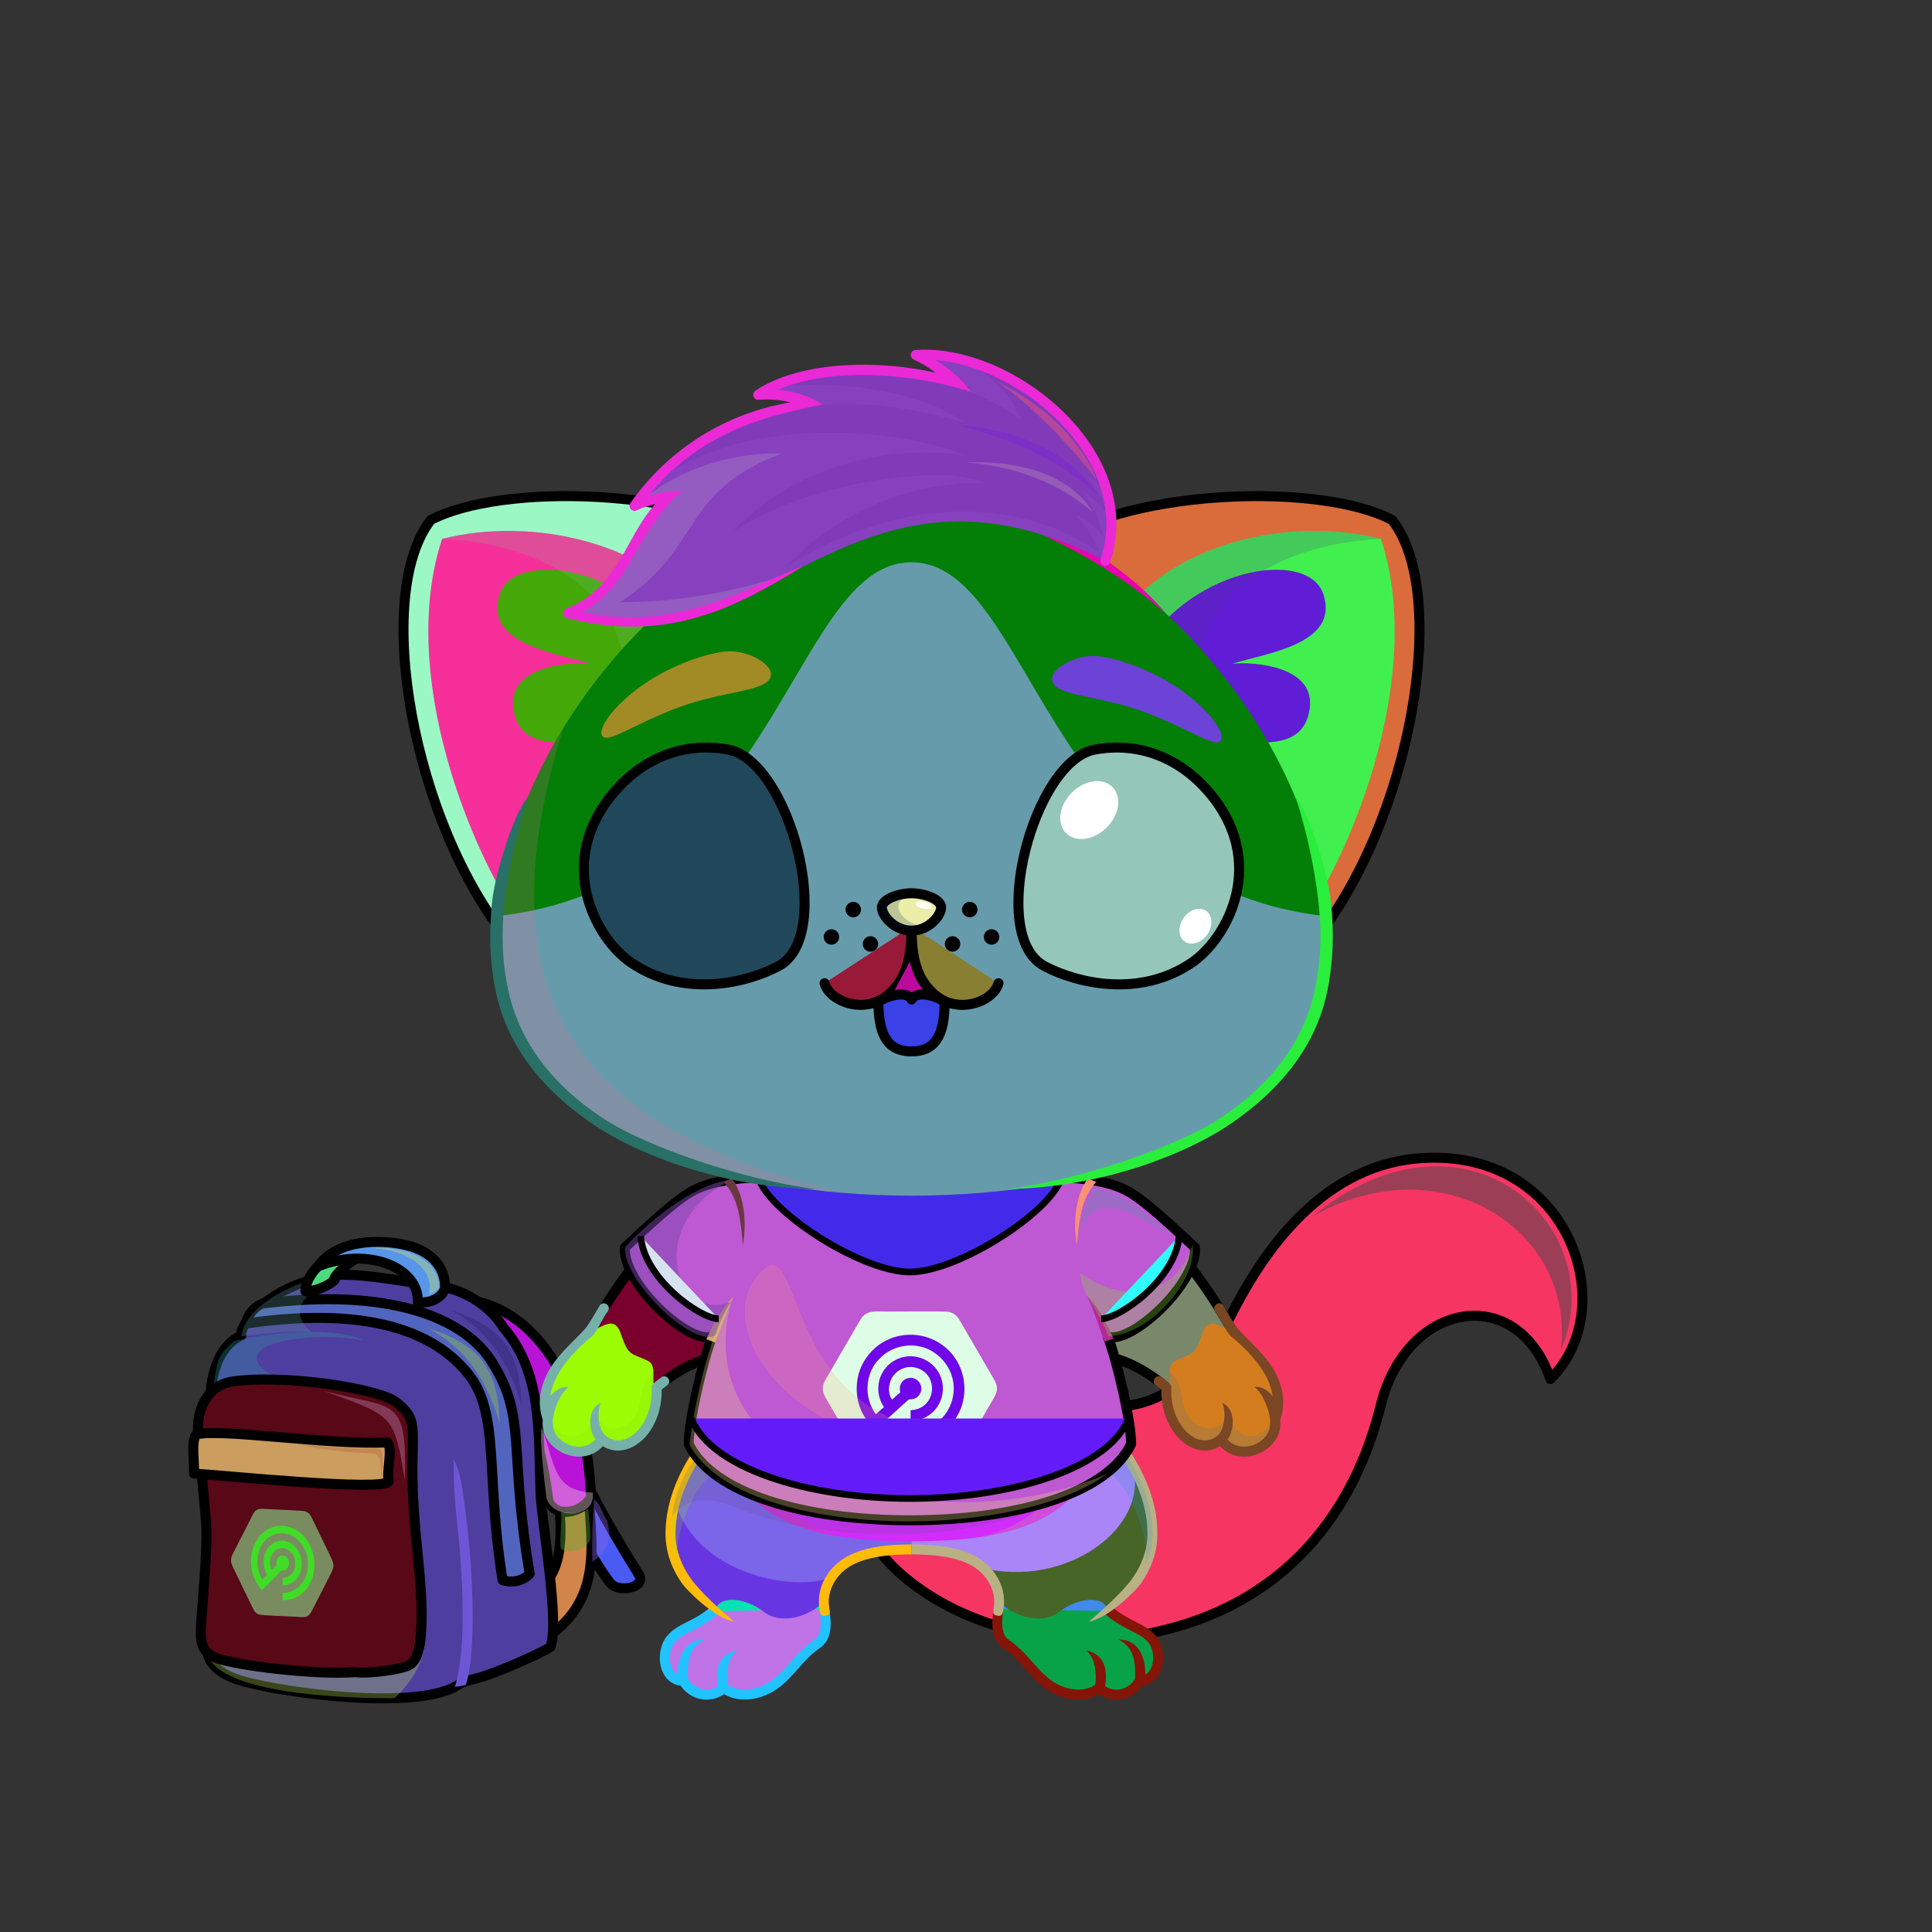 <?xml version="1.0" encoding="UTF-8"?><!DOCTYPE svg PUBLIC "-//W3C//DTD SVG 1.1//EN" "http://www.w3.org/Graphics/SVG/1.1/DTD/svg11.dtd"><!-- Creator: CorelDRAW X7 --><svg xmlns="http://www.w3.org/2000/svg" xmlns:xlink="http://www.w3.org/1999/xlink" xml:space="preserve" width="290mm" height="290mm" version="1.1" style="shape-rendering:geometricPrecision; text-rendering:geometricPrecision; image-rendering:optimizeQuality; fill-rule:evenodd; clip-rule:evenodd" viewBox="0 0 29000 29000">
 <rect x="0" y="0" width="29000" height="29000" fill="#333333" stroke="none"/>
 <defs>
  <style type="text/css">
   <![CDATA[
    .str3 {stroke:black;stroke-width:100}
    .str4 {stroke:black;stroke-width:150}
    .str1 {stroke:black;stroke-width:150;stroke-linejoin:round}
    .str0 {stroke:black;stroke-width:150;stroke-linecap:round;stroke-linejoin:round}
    .str2 {stroke:black;stroke-width:150;stroke-linecap:round;stroke-linejoin:round}
    .fil6 {fill:none}
    .fil33 {fill:black}
    .fil49 {fill:#FF9999}
    .fil18 {fill:#FFF8F0}
    .fil12 {fill:white}
    .fil53 {fill:white}
    .fil5 {fill:black;fill-rule:nonzero}
    .fil21 {fill:black;fill-rule:nonzero}
    .fil59 {fill:white;fill-opacity:0.102}
    .fil37 {fill:black;fill-opacity:0.2}
    .fil19 {fill:#663300;fill-opacity:0.2}
    .fil38 {fill:#CCCCFF;fill-opacity:0.2}
    .fil8 {fill:black;fill-opacity:0.302}
    .fil35 {fill:black;fill-opacity:0.302}
    .fil4 {fill:#99FFFF;fill-opacity:0.302}
    .fil16 {fill:#CCCCFF;fill-opacity:0.302}
    .fil10 {fill:black;fill-opacity:0.4}
    .fil20 {fill:white;fill-opacity:0.4}
    .fil34 {fill:black;fill-opacity:0.502}
    .fil60 {fill:#FFFFCC;fill-opacity:0.502}
    .fil45 {fill:url(#id0)}
    .fil22 {fill:url(#id1)}
    .fil23 {fill:url(#id2)}
    .fil40 {fill:url(#id3)}
    .fil43 {fill:url(#id4)}
    .fil58 {fill:url(#id5)}
    .fil42 {fill:url(#id6)}
    .fil17 {fill:url(#id7)}
    .fil39 {fill:url(#id8)}
    .fil26 {fill:url(#id9)}
    .fil46 {fill:url(#id10)}
    .fil27 {fill:url(#id11)}
    .fil47 {fill:url(#id12)}
    .fil24 {fill:url(#id13)}
    .fil41 {fill:url(#id14)}
    .fil44 {fill:url(#id15)}
    .fil55 {fill:url(#id16)}
    .fil51 {fill:url(#id17)}
    .fil52 {fill:url(#id18)}
    .fil56 {fill:url(#id19)}
    .fil25 {fill:url(#id20)}
    .fil48 {fill:url(#id21)}
    .fil57 {fill:url(#id22)}
    .fil54 {fill:url(#id23)}
    .fil50 {fill:url(#id24)}
    .fil31 {fill:url(#id25)}
    .fil36 {fill:url(#id26)}
    .fil29 {fill:url(#id27)}
    .fil9 {fill:url(#id28)}
    .fil32 {fill:url(#id29)}
    .fil30 {fill:url(#id30)}
    .fil3 {fill:url(#id31)}
    .fil2 {fill:url(#id32)}
    .fil28 {fill:url(#id33)}
    .fil1 {fill:url(#id34)}
    .fil7 {fill:url(#id35)}
    .fil15 {fill:url(#id36)}
    .fil14 {fill:url(#id37)}
    .fil11 {fill:url(#id38)}
    .fil13 {fill:url(#id39)}
    .fil0 {fill:url(#id40)}
   ]]>
  </style>
  <linearGradient id="id0" gradientUnits="userSpaceOnUse" x1="13681.9" y1="17936.7" x2="13681.9" y2="7484.8">
   <stop offset="0" style="stop-opacity:1; stop-color:#C79E75"/>
   <stop offset="0.4" style="stop-opacity:1; stop-color:#ECC6A0"/>
   <stop offset="1" style="stop-opacity:1; stop-color:#FAE8D7"/>
  </linearGradient>
  <linearGradient id="id1" gradientUnits="userSpaceOnUse" x1="15490.3" y1="24284.1" x2="15490.3" y2="21188.2">
   <stop offset="0" style="stop-opacity:1; stop-color:#FAE8D7"/>
   <stop offset="0.439" style="stop-opacity:1; stop-color:#FAE8D7"/>
   <stop offset="1" style="stop-opacity:1; stop-color:#ECC6A0"/>
  </linearGradient>
  <linearGradient id="id2" gradientUnits="userSpaceOnUse" xlink:href="#id1" x1="11873.5" y1="24284.1" x2="11873.5" y2="21188.2">
  </linearGradient>
  <linearGradient id="id3" gradientUnits="userSpaceOnUse" x1="6344" y1="10122.8" x2="10713.3" y2="11711.6">
   <stop offset="0" style="stop-opacity:1; stop-color:#F5E2E2"/>
   <stop offset="1" style="stop-opacity:1; stop-color:#C49D9D"/>
  </linearGradient>
  <linearGradient id="id4" gradientUnits="userSpaceOnUse" xlink:href="#id3" x1="21020.1" y1="10122" x2="16650.4" y2="11712.4">
  </linearGradient>
  <linearGradient id="id5" gradientUnits="userSpaceOnUse" x1="10574.3" y1="9512.24" x2="14634.3" y2="5157.98">
   <stop offset="0" style="stop-opacity:1; stop-color:#B8772C"/>
   <stop offset="1" style="stop-opacity:1; stop-color:#F2AC5C"/>
  </linearGradient>
  <linearGradient id="id6" gradientUnits="userSpaceOnUse" x1="20445.8" y1="8315.13" x2="16638.5" y2="13258.9">
   <stop offset="0" style="stop-opacity:1; stop-color:#FAE8D7"/>
   <stop offset="0.502" style="stop-opacity:1; stop-color:#ECC6A0"/>
   <stop offset="1" style="stop-opacity:1; stop-color:#C79E75"/>
  </linearGradient>
  <linearGradient id="id7" gradientUnits="userSpaceOnUse" x1="15215.1" y1="24544.3" x2="21010.1" y2="17440.7">
   <stop offset="0" style="stop-opacity:1; stop-color:#C79E75"/>
   <stop offset="0.329" style="stop-opacity:1; stop-color:#ECC6A0"/>
   <stop offset="0.78" style="stop-opacity:1; stop-color:#FAE8D7"/>
   <stop offset="1" style="stop-opacity:1; stop-color:#FAE8D7"/>
  </linearGradient>
  <linearGradient id="id8" gradientUnits="userSpaceOnUse" xlink:href="#id6" x1="6917.52" y1="8315.58" x2="10726" y2="13258.5">
  </linearGradient>
  <linearGradient id="id9" gradientUnits="userSpaceOnUse" x1="13681.9" y1="17759.2" x2="13681.9" y2="23134.9">
   <stop offset="0" style="stop-opacity:1; stop-color:#C79E75"/>
   <stop offset="0.031" style="stop-opacity:1; stop-color:#C79E75"/>
   <stop offset="0.529" style="stop-opacity:1; stop-color:#ECC6A0"/>
   <stop offset="1" style="stop-opacity:1; stop-color:#FAE8D7"/>
  </linearGradient>
  <linearGradient id="id10" gradientUnits="userSpaceOnUse" x1="13681.9" y1="8439.82" x2="13681.9" y2="17946.7">
   <stop offset="0" style="stop-opacity:1; stop-color:#FFF8F0"/>
   <stop offset="0.659" style="stop-opacity:1; stop-color:#FFF8F0"/>
   <stop offset="1" style="stop-opacity:1; stop-color:#F7E7D7"/>
  </linearGradient>
  <linearGradient id="id11" gradientUnits="userSpaceOnUse" x1="13681.9" y1="22577.5" x2="13681.9" y2="17638.6">
   <stop offset="0" style="stop-opacity:1; stop-color:#FFF8F0"/>
   <stop offset="0.941" style="stop-opacity:1; stop-color:#F7E7D7"/>
   <stop offset="1" style="stop-opacity:1; stop-color:#F7E7D7"/>
  </linearGradient>
  <linearGradient id="id12" gradientUnits="userSpaceOnUse" xlink:href="#id5" x1="9658.67" y1="11112.1" x2="10940.7" y2="9737.2">
  </linearGradient>
  <linearGradient id="id13" gradientUnits="userSpaceOnUse" x1="16014.5" y1="17773.3" x2="17394.4" y2="20872.6">
   <stop offset="0" style="stop-opacity:1; stop-color:#C79E75"/>
   <stop offset="0.878" style="stop-opacity:1; stop-color:#ECC6A0"/>
   <stop offset="1" style="stop-opacity:1; stop-color:#ECC6A0"/>
  </linearGradient>
  <linearGradient id="id14" gradientUnits="userSpaceOnUse" x1="7496.54" y1="9584.66" x2="10242.5" y2="10114.6">
   <stop offset="0" style="stop-opacity:1; stop-color:#E4BBB9"/>
   <stop offset="1" style="stop-opacity:1; stop-color:#B88383"/>
  </linearGradient>
  <linearGradient id="id15" gradientUnits="userSpaceOnUse" xlink:href="#id14" x1="19867.1" y1="9585.28" x2="17121.7" y2="10114">
  </linearGradient>
  <linearGradient id="id16" gradientUnits="userSpaceOnUse" x1="15278.9" y1="13058.1" x2="18308.6" y2="13058.1">
   <stop offset="0" style="stop-opacity:1; stop-color:#CCCCFF"/>
   <stop offset="0.502" style="stop-opacity:1; stop-color:#F2F2FF"/>
   <stop offset="1" style="stop-opacity:1; stop-color:#CCCCFF"/>
  </linearGradient>
  <linearGradient id="id17" gradientUnits="userSpaceOnUse" xlink:href="#id16" x1="9055.3" y1="13058.1" x2="12085" y2="13058.1">
  </linearGradient>
  <linearGradient id="id18" gradientUnits="userSpaceOnUse" x1="10316" y1="11494.4" x2="10951.1" y2="14182.5">
   <stop offset="0" style="stop-opacity:1; stop-color:black"/>
   <stop offset="1" style="stop-opacity:1; stop-color:#6F6FBF"/>
  </linearGradient>
  <linearGradient id="id19" gradientUnits="userSpaceOnUse" xlink:href="#id18" x1="17047.8" y1="11494.4" x2="16412.8" y2="14182.5">
  </linearGradient>
  <linearGradient id="id20" gradientUnits="userSpaceOnUse" xlink:href="#id13" x1="11476.7" y1="17779.5" x2="9842.1" y2="20866.3">
  </linearGradient>
  <linearGradient id="id21" gradientUnits="userSpaceOnUse" xlink:href="#id5" x1="16415.7" y1="10949.3" x2="17712.7" y2="10039">
  </linearGradient>
  <linearGradient id="id22" gradientUnits="userSpaceOnUse" x1="13681.9" y1="13407.9" x2="13681.9" y2="13968.6">
   <stop offset="0" style="stop-opacity:1; stop-color:#FFCCCC"/>
   <stop offset="1" style="stop-opacity:1; stop-color:#DB9092"/>
  </linearGradient>
  <linearGradient id="id23" gradientUnits="userSpaceOnUse" x1="16542.4" y1="14683.6" x2="17344.5" y2="11312.6">
   <stop offset="0" style="stop-opacity:1; stop-color:#CCCCFF"/>
   <stop offset="1" style="stop-opacity:1; stop-color:#1A1A8C"/>
  </linearGradient>
  <linearGradient id="id24" gradientUnits="userSpaceOnUse" xlink:href="#id23" x1="10821.5" y1="14683.6" x2="10019.4" y2="11312.6">
  </linearGradient>
  <linearGradient id="id25" gradientUnits="userSpaceOnUse" x1="10338" y1="22115.1" x2="16978.2" y2="22115.1">
   <stop offset="0" style="stop-opacity:1; stop-color:#008394"/>
   <stop offset="0.722" style="stop-opacity:1; stop-color:#00E9F5"/>
   <stop offset="1" style="stop-opacity:1; stop-color:#00C3D1"/>
  </linearGradient>
  <linearGradient id="id26" gradientUnits="userSpaceOnUse" x1="12467.3" y1="21313.1" x2="14848.9" y2="20373.6">
   <stop offset="0" style="stop-opacity:1; stop-color:#009DB2"/>
   <stop offset="1" style="stop-opacity:1; stop-color:#2ED8E2"/>
  </linearGradient>
  <linearGradient id="id27" gradientUnits="userSpaceOnUse" xlink:href="#id26" x1="9396.82" y1="19562.6" x2="10751.9" y2="19028">
  </linearGradient>
  <linearGradient id="id28" gradientUnits="userSpaceOnUse" x1="5098.05" y1="19627.1" x2="6542.47" y2="23613.7">
   <stop offset="0" style="stop-opacity:1; stop-color:#8A8FA1"/>
   <stop offset="0.302" style="stop-opacity:1; stop-color:#A7ADC2"/>
   <stop offset="0.8" style="stop-opacity:1; stop-color:#787D8E"/>
   <stop offset="1" style="stop-opacity:1; stop-color:#818698"/>
  </linearGradient>
  <linearGradient id="id29" gradientUnits="userSpaceOnUse" xlink:href="#id25" x1="11940.2" y1="19034.6" x2="15376" y2="17718.8">
  </linearGradient>
  <linearGradient id="id30" gradientUnits="userSpaceOnUse" xlink:href="#id26" x1="16564.3" y1="19562.6" x2="17919.3" y2="19028">
  </linearGradient>
  <linearGradient id="id31" gradientUnits="userSpaceOnUse" xlink:href="#id28" x1="4667.27" y1="19471.2" x2="6727.33" y2="25156.9">
  </linearGradient>
  <linearGradient id="id32" gradientUnits="userSpaceOnUse" x1="6752.01" y1="21826.8" x2="8861.99" y2="20387.8">
   <stop offset="0" style="stop-opacity:1; stop-color:#0B0C14"/>
   <stop offset="1" style="stop-opacity:1; stop-color:#3B3F4F"/>
  </linearGradient>
  <linearGradient id="id33" gradientUnits="userSpaceOnUse" xlink:href="#id32" x1="10690" y1="22264.1" x2="16626.2" y2="18215.6">
  </linearGradient>
  <linearGradient id="id34" gradientUnits="userSpaceOnUse" xlink:href="#id32" x1="7762.63" y1="23966.4" x2="9013.51" y2="23113.3">
  </linearGradient>
  <linearGradient id="id35" gradientUnits="userSpaceOnUse" xlink:href="#id32" x1="3079.21" y1="23959.5" x2="6218.01" y2="21818.8">
  </linearGradient>
  <linearGradient id="id36" gradientUnits="userSpaceOnUse" xlink:href="#id32" x1="5106.54" y1="19518.6" x2="6348.64" y2="18671.5">
  </linearGradient>
  <linearGradient id="id37" gradientUnits="userSpaceOnUse" xlink:href="#id32" x1="4744.4" y1="19307.4" x2="5486.24" y2="18801.5">
  </linearGradient>
  <linearGradient id="id38" gradientUnits="userSpaceOnUse" xlink:href="#id26" x1="3506.31" y1="23707.8" x2="4967.89" y2="23213">
  </linearGradient>
  <linearGradient id="id39" gradientUnits="userSpaceOnUse" xlink:href="#id32" x1="3524.98" y1="22496.6" x2="5226.47" y2="21300.6">
  </linearGradient>
  <linearGradient id="id40" gradientUnits="userSpaceOnUse" xlink:href="#id32" x1="8686.65" y1="23487.8" x2="9386.57" y2="22573.1">
  </linearGradient>
 </defs>
 <g id="Backpack">
  <path class="fil0 str0" d="M8463 22522c258,518 415,867 694,1235 125,165 553,71 431,-125 -259,-419 -554,-903 -799,-1413 -79,209 -147,254 -326,303z" style="fill:#4a5bf4"/>
  <path class="fil1 str0" d="M8027 24686c-151,-18 -159,-514 -82,-734 524,-269 504,-868 429,-1559 143,39 350,123 460,27 47,798 240,1702 -807,2266z" style="fill:#d1854a"/>
  <path class="fil2 str1" d="M6743 19552c96,-35 306,-48 476,-3 944,253 1601,1421 1652,2924 -116,225 -523,333 -639,57 -119,-988 -562,-2531 -1489,-2978z" style="fill:#b913d8"/>
  <path class="fil3" d="M8262 24723c-143,92 -898,440 -1216,496 -37,14 -80,29 -127,43l0 0c-580,461 -2907,122 -3405,-70 -263,-102 -435,-256 -422,-577 19,-456 187,-1751 140,-2298 -13,-154 -77,-1025 -79,-1178 -3,-273 28,-890 471,-1094 -4,-376 830,-871 1405,-906 478,-30 1184,130 1501,160 488,47 863,359 1021,620 582,672 531,1526 562,2481 15,442 293,1958 149,2323z" style="fill:#bf6125"/>
  <path class="fil4" d="M6935 25257c153,-1353 3,-2782 -124,-3355 -132,457 35,2175 -146,3109 -121,226 -433,257 -748,480 204,91 813,-117 1018,-234z" style="fill:#3ee8f6"/>
  <path class="fil4" d="M5955 20217c399,228 676,780 817,1384 -28,-724 39,-1114 -817,-1384z" style="fill:#0f52ca"/>
  <path class="fil5" d="M3618 20029c541,-156 1551,-149 1885,99 -615,-142 -1446,-123 -1964,24l79 -123z" style="fill:#91892d"/>
  <path class="fil5" d="M6691 20649c134,262 158,623 85,1011 -74,-800 -93,-1163 -919,-1465 320,16 664,119 834,454z" style="fill:#411eee"/>
  <path class="fil6 str1" d="M8262 24723c-143,92 -898,440 -1216,496 -37,14 -80,29 -127,43l0 0c-580,461 -2907,122 -3405,-70 -263,-102 -435,-256 -422,-577 19,-456 187,-1751 140,-2298 -13,-154 -77,-1025 -79,-1178 -3,-273 28,-890 471,-1094 -46,-122 364,-762 1405,-906 478,-30 1184,130 1501,160 488,47 863,359 1021,620 582,672 531,1526 562,2481 15,442 293,1958 149,2323z" style="fill:#4e3e9f"/>
  <path class="fil7" d="M5336 25099c-614,47 -1798,-101 -2090,-213 -192,-74 -240,-199 -231,-433 14,-334 111,-1220 77,-1619 -9,-112 -107,-1183 -117,-1295 -44,-522 124,-763 629,-840 746,-114 2073,136 2343,349 255,201 262,299 247,794 -15,496 23,969 89,1631 36,357 127,1360 -121,1508 -94,79 -659,149 -826,118z" style="fill:#374b68"/>
  <path class="fil8" d="M5917 25491c-1373,1 -2593,-177 -2786,-621 950,211 2173,395 3031,111 75,-25 148,-123 198,-226 -15,238 -260,589 -443,736z" style="fill:#bde85b"/>
  <path class="fil8" d="M3186 20899c85,-503 61,-526 324,-767 496,-133 1523,-226 1952,-13 -310,-54 -645,-70 -1036,-18 -936,125 -592,564 62,640 -277,9 -1199,-123 -1302,158z" style="fill:#2da4a1"/>
  <path class="fil5" d="M6955 22446c21,155 44,319 65,512 47,414 80,958 74,1429 -4,384 -35,722 -105,907l-163 28c63,-169 114,-581 119,-949 5,-464 -27,-1002 -73,-1411 -41,-365 -67,-694 -61,-1060 93,184 127,414 144,544z" style="fill:#6d56d6"/>
  <path class="fil6 str1" d="M5336 25099c-614,47 -1798,-101 -2090,-213 -192,-74 -240,-199 -231,-433 14,-334 111,-1220 77,-1619 -9,-112 -107,-1183 -117,-1295 -32,-378 134,-743 511,-801 746,-113 2191,97 2461,310 255,201 262,299 247,794 -15,496 23,969 89,1631 36,357 127,1360 -121,1508 -94,79 -659,149 -826,118z" style="fill:#580816"/>
  <path class="fil9 str2" d="M3938 19567c1921,-241 3027,215 3442,870 534,845 250,1272 571,3187 -104,109 -271,142 -407,94 -258,-1598 -36,-2498 -517,-3097 -653,-811 -1896,-966 -3338,-753 37,-162 160,-267 249,-301z" style="fill:#5165be"/>
  <path class="fil10" d="M8891 23444c-10,-452 13,-674 25,-934 86,45 113,180 192,313 83,235 27,460 -217,621z" style="fill:#8764e9"/>
  <path class="fil10" d="M8423 22699c195,4 297,48 408,-57 -1,40 48,457 21,481 -59,144 -344,222 -432,118 -26,-31 20,-492 3,-542z" style="fill:#5bad34"/>
  <path class="fil10" d="M8896 22405c-593,-26 -559,-410 -765,-982 -41,197 55,909 71,1062 91,328 751,320 694,-80z" style="fill:#f2d2db"/>
  <g id="_1367486352976">
   <path class="fil11" d="M3469 23441c5,47 40,108 58,145l267 552c22,45 46,83 101,98 37,11 464,28 539,32 152,8 190,29 258,-109 23,-45 44,-87 67,-131 67,-128 133,-265 200,-393 72,-139 56,-158 -13,-303l-267 -551c-21,-45 -50,-83 -103,-97 -36,-10 -464,-27 -539,-31 -50,-3 -128,-14 -170,5 -48,21 -60,55 -87,106 -23,43 -44,87 -66,131 -45,89 -90,173 -134,262 -23,45 -44,86 -67,131 -21,42 -51,86 -44,153z" style="fill:#798c5f"/>
   <path class="fil12" d="M3932 23866c7,-3 37,-34 44,-42 7,-9 14,-13 21,-21l216 -217c10,-10 11,-15 28,-14 26,0 48,-8 62,-22 80,-80 9,-229 -90,-197 -36,12 -70,53 -65,113 4,45 12,18 -23,55 -10,10 -37,40 -45,44 -43,-62 -38,-199 31,-271 59,-63 148,-81 232,-18 149,111 109,409 -100,408l0 111c221,6 344,-246 258,-466 -54,-137 -186,-223 -313,-200 -185,35 -281,260 -203,462 7,19 18,34 22,51 -16,11 -55,55 -70,67 -16,-16 -46,-92 -55,-125 -43,-155 -12,-326 73,-431 6,-7 14,-16 19,-22 24,-26 36,-39 68,-60 117,-78 268,-75 383,7 153,109 233,318 185,519 -11,49 -30,93 -50,128 -17,28 -54,75 -77,95 -63,53 -134,90 -239,87l-1 112c137,4 228,-45 307,-117 265,-240 213,-768 -128,-949 -112,-59 -242,-66 -355,-20 -106,43 -177,121 -229,213 -90,159 -97,401 -3,581 22,42 65,112 97,139z" style="fill:#40dd27"/>
  </g>
  <path class="fil13 str2" d="M2946 21531c375,-93 1956,160 2872,121 81,110 -21,443 18,583 -67,157 -2488,-91 -2925,-116 12,-173 -47,-475 35,-588z" style="fill:#cb9d5e"/>
  <path class="fil8" d="M5147 19149c-407,-58 -1471,373 -1523,912 206,-24 667,-93 1049,-68 -497,-431 207,-743 474,-844z" style="fill:#5c959b"/>
  <path class="fil14 str1" d="M5647 18784c-256,-4 -686,388 -622,425 -51,63 -268,179 -441,173 13,-398 669,-808 1063,-598z" style="fill:#4cdc80"/>
  <path class="fil15 str1" d="M4774 19008c294,-418 965,-408 1340,-314 377,93 571,340 567,638 -38,152 -233,239 -410,213 24,-512 -732,-838 -1497,-537z" style="fill:#5796e8"/>
  <path class="fil4" d="M6769 19667c399,228 819,582 1062,1431 -28,-724 -207,-1162 -1062,-1431z" style="fill:#231c62"/>
  <path class="fil4" d="M6440 19942c399,228 819,582 1062,1431 -28,-724 -207,-1162 -1062,-1431z" style="fill:#ace41f"/>
  <path class="fil16" d="M4860 20878c1051,381 1059,358 1217,1349 32,-1291 -144,-1063 -1217,-1349z" style="fill:#e9a7ea"/>
  <path class="fil16" d="M4537 21689c381,98 916,123 1074,127 101,3 103,175 121,356 11,-201 40,-435 -67,-426 -119,10 -530,-12 -1128,-57z" style="fill:#b84c41"/>
  <path class="fil16" d="M5524 18734c640,13 1003,341 913,691 58,-8 107,-41 155,-104 -5,-349 -376,-628 -1068,-587z" style="fill:#ecf952"/>
 </g>
 <g id="Tail">
  <animateTransform type="translate" values="0;0 200;0;0 200;0;0 200;0;0 200;0" dur="10" repeatCount="indefinite" additive="sum" attributeName="transform"/>
  <path class="fil17" d="M12493 21526c-108,-680 218,-1106 853,-1371 407,-170 968,-507 1548,103 1079,929 2559,1508 3570,-489 406,-803 1273,-2258 2832,-2382 2253,-180 3068,2240 1976,3313 -500,-1453 -2159,-1175 -2547,396 -382,1547 -1398,3025 -3525,3432 -1254,239 -2716,-59 -3679,-902 -591,-518 -901,-1308 -1028,-2100z" style="fill:#d0c34b"/>
  <path class="fil18" d="M22964 17853c907,726 1061,2107 308,2847 -261,-756 -835,-1043 -1380,-924 -50,-246 -83,-491 41,-633 381,-439 694,-22 600,-768 -39,-309 178,-491 431,-522z" style="fill:#ba6e2a"/>
  <path class="fil19" d="M12493 21526c-34,-212 -25,-399 22,-565 118,7 216,-8 261,-76l227 -136c303,-16 813,941 1117,926 874,2545 4567,3180 6171,593 -550,1070 -1516,1958 -3091,2260 -1254,239 -2716,-59 -3679,-902 -591,-518 -901,-1308 -1028,-2100z" style="fill:#3d9a40"/>
  <path class="fil19" d="M23272 20700c-500,-1453 -2159,-1175 -2547,396 -54,221 -122,441 -204,656 -306,-3218 2952,-2873 2751,-1052z" style="fill:#4b037b"/>
  <path class="fil6 str2" d="M12493 21526c-108,-680 218,-1106 853,-1371 407,-170 968,-507 1548,103 1079,929 2559,1508 3570,-489 406,-803 1273,-2258 2832,-2382 2253,-180 3068,2240 1976,3313 -500,-1453 -2159,-1175 -2547,396 -382,1547 -1398,3025 -3525,3432 -1254,239 -2716,-59 -3679,-902 -591,-518 -901,-1308 -1028,-2100z" style="fill:#f63563"/>
  <path class="fil20" d="M19706 18255c1969,-1095 3946,238 3722,2015 785,-1845 -1416,-3900 -3722,-2015z" style="fill:#164e44"/>
 </g>
 <g id="RightFoot">
  <path class="fil18" d="M17107 25230c-124,214 -404,285 -611,106 -71,70 -277,145 -526,65 -410,-131 -508,-461 -851,-710 -221,-159 -124,-477 -114,-668 364,340 783,-165 1076,-248 374,-102 737,158 534,413 199,95 520,237 673,411 169,192 121,631 -181,631z" style="fill:#4089ed"/>
  <path class="fil19" d="M17107 25230c-124,214 -404,285 -611,106 -71,70 -277,145 -526,65 -410,-131 -518,-492 -872,-726 -156,-103 -135,-387 -103,-573 18,-14 37,-27 56,-38 -60,533 1445,1528 1433,860 214,342 596,186 545,-150 127,134 271,-14 143,-274 182,62 215,288 209,441 -17,153 -106,289 -274,289z" style="fill:#fc6e15"/>
  <path class="fil6" d="M16655 24186c278,231 480,239 633,413 169,192 121,631 -181,631 -124,214 -404,285 -611,106 -71,70 -277,145 -526,65 -410,-131 -520,-489 -872,-726 -156,-105 -138,-331 -109,-524" style="fill:#08a348"/>
  <path class="fil21" d="M16703 24128c-31,-26 -78,-22 -105,10 -27,31 -22,79 9,105 144,120 266,182 373,236 100,50 184,92 252,169 81,92 97,256 55,370 -18,49 -49,94 -96,118 7,-269 -115,-534 -402,-526 186,95 268,253 247,592 -49,79 -127,137 -220,155 -79,15 -160,-2 -228,-45 38,-218 10,-484 -289,-538 139,98 163,330 142,511 -32,29 -98,60 -189,72 -75,9 -164,4 -260,-27 -221,-71 -352,-219 -489,-375 -104,-118 -211,-239 -363,-342 -57,-38 -82,-102 -91,-176 -11,-85 -1,-183 13,-274 15,-98 -130,-119 -144,-22 -16,102 -31,212 -18,314 14,114 57,216 157,282 136,92 236,206 333,317 151,171 295,335 557,419 119,38 230,44 323,32 93,-11 171,-41 226,-75 103,70 225,98 348,74 125,-24 233,-98 305,-202 136,-15 232,-107 279,-232 61,-166 34,-387 -84,-521 -86,-98 -183,-147 -296,-204 -100,-50 -214,-108 -345,-217z" style="fill:#851508"/>
 </g>
 <g id="RightLeg">
  <animateTransform type="translate" values="0;0 100;0;0 100;0;0 100;0;0 100;0" dur="10" repeatCount="indefinite" additive="sum" attributeName="transform"/>
  <path class="fil22" d="M13682 23259c428,0 1377,183 1321,776 215,222 637,350 896,149 312,-243 712,-232 720,-12 370,-265 678,-701 680,-1146 2,-860 -666,-1598 -969,-1838 -621,860 -1470,1269 -2648,1328l0 743z" style="fill:#aa85f8"/>
  <path class="fil18" d="M14726 23532c179,119 298,292 277,513 215,222 637,350 896,149 312,-243 712,-232 720,-12 370,-265 678,-711 680,-1156 1,-384 -132,-743 -305,-1045 295,935 -992,1876 -2268,1551z" style="fill:#466527"/>
  <path class="fil21" d="M14990 24254c62,5 73,-66 79,-154 8,-118 -4,-261 -94,-417 0,-1 -1,-3 -2,-4 -100,-171 -247,-296 -460,-378 -208,-80 -478,-119 -831,-119l0 150c335,0 588,36 777,108 180,69 302,173 385,314 0,2 1,3 2,4 67,116 86,244 75,332 -9,68 -10,89 -11,105 -4,48 44,56 80,59zm1296 -3006c175,140 477,451 691,859 144,272 248,587 247,919 -1,245 -87,464 -218,653 -154,223 -454,481 -660,663 306,-60 713,-477 783,-578 147,-211 244,-458 244,-738 2,-360 -110,-698 -263,-989 -227,-430 -547,-760 -734,-907l-46 58 -44 60 0 0z" style="fill:#b9b184"/>
  <path class="fil19" d="M17192 23490c67,-148 106,-305 107,-464 2,-775 -541,-1451 -869,-1752l-157 727c26,48 52,95 79,143 387,-413 947,879 840,1346z" style="fill:#2799d7"/>
 </g>
 <g id="LeftFoot">
  <path class="fil18" d="M10257 25230c124,214 404,285 611,106 71,70 277,145 526,65 410,-131 508,-461 851,-710 221,-159 124,-477 114,-668 -364,340 -783,-165 -1076,-248 -374,-102 -737,158 -535,413 -198,95 -519,237 -672,411 -169,192 -121,631 181,631z" style="fill:#06e3b2"/>
  <path class="fil19" d="M10257 25230c124,214 404,285 611,106 71,70 277,145 526,65 410,-131 518,-492 871,-726 157,-103 136,-387 103,-573 -17,-14 -36,-27 -55,-38 60,533 -1445,1528 -1434,860 -213,342 -595,186 -544,-150 -127,134 -271,-14 -143,-274 -182,62 -215,288 -209,441 17,153 106,289 274,289z" style="fill:#03a76f"/>
  <path class="fil6" d="M10708 24186c-277,231 -480,239 -632,413 -169,192 -121,631 181,631 124,214 404,285 611,106 71,70 277,145 526,65 410,-131 520,-489 871,-726 156,-105 139,-331 110,-524" style="fill:#c073e6"/>
  <path class="fil21" d="M10660 24128c32,-26 79,-22 106,10 26,31 22,79 -10,105 -143,120 -266,182 -373,236 -99,50 -183,92 -251,169 -81,92 -97,256 -55,370 18,49 49,94 96,118 -7,-269 115,-534 402,-526 -186,95 -268,253 -247,592 49,79 127,137 220,155 79,15 160,-2 228,-45 -39,-218 -11,-484 289,-538 -139,98 -163,330 -142,511 31,29 98,60 189,72 75,9 163,4 259,-27 222,-71 353,-219 490,-375 104,-118 210,-239 363,-342 56,-38 82,-102 91,-176 11,-85 0,-183 -14,-274 -14,-98 131,-119 145,-22 16,102 31,212 18,314 -14,114 -58,216 -157,282 -136,92 -236,206 -333,317 -151,171 -296,335 -557,419 -119,38 -230,44 -323,32 -93,-11 -171,-41 -226,-75 -103,70 -226,98 -349,74 -124,-24 -233,-98 -304,-202 -136,-15 -232,-107 -279,-232 -61,-166 -34,-387 84,-521 86,-98 183,-147 296,-204 100,-50 214,-108 344,-217z" style="fill:#21c3fe"/>
 </g>
 <g id="LeftLeg">
  <animateTransform type="translate" values="0;0 100;0;0 100;0;0 100;0;0 100;0" dur="10" repeatCount="indefinite" additive="sum" attributeName="transform"/>
  <path class="fil23" d="M13682 23259c-428,0 -1377,183 -1321,776 -215,222 -637,350 -896,149 -312,-243 -712,-232 -720,-12 -370,-265 -679,-701 -680,-1146 -2,-860 666,-1598 969,-1838 621,860 1470,1269 2648,1328l0 743z" style="fill:#7b65e8"/>
  <path class="fil18" d="M12496 23650c-96,103 -150,240 -135,395 -215,222 -637,350 -896,149 -312,-243 -712,-232 -720,-12 -500,-358 -806,-1009 -607,-1618 386,1194 2040,1329 2358,1086z" style="fill:#6835e3"/>
  <path class="fil21" d="M12374 24254c-62,5 -74,-66 -80,-154 -7,-118 4,-261 94,-417 1,-1 2,-3 3,-4 100,-171 247,-296 460,-378 208,-80 478,-119 831,-119l0 150c-335,0 -588,36 -777,108 -180,69 -303,173 -385,314 -1,2 -1,3 -2,4 -67,116 -86,244 -75,332 9,68 10,89 11,105 4,48 -44,56 -80,59zm-1296 -3006c-176,140 -477,451 -692,859 -143,272 -247,587 -246,919 1,245 87,464 218,653 154,223 454,481 660,663 -306,-60 -713,-477 -784,-578 -146,-211 -243,-458 -244,-738 -1,-360 110,-698 264,-989 226,-430 547,-760 734,-907l46 58 44 60 0 0z" style="fill:#ffbb09"/>
  <path class="fil19" d="M10172 23490c-67,-148 -106,-305 -107,-464 -2,-775 540,-1451 869,-1752l157 727c-26,48 -53,95 -79,143 -388,-413 -947,879 -840,1346z" style="fill:#90e92a"/>
 </g>
 <g id="RightHand">
  <animateTransform type="translate" values="0;0 200;0;0 200;0;0 200;0;0 200;0" dur="10" repeatCount="indefinite" additive="sum" attributeName="transform"/>
  <path class="fil24" d="M16255 17709c1006,345 1818,1401 2256,2165 289,504 -636,1265 -911,1014 -627,-574 -1208,-620 -1688,-543 -742,120 -1353,-1920 -931,-2545 422,-21 933,-40 1274,-91z" style="fill:#15effa"/>
  <path class="fil18" d="M17482 18542c425,424 770,921 1006,1332 289,504 -636,1265 -911,1014 -133,-122 -264,-220 -392,-298 899,-372 700,-1383 297,-2048z" style="fill:#a5bc75"/>
  <path class="fil19" d="M17512 20830c-602,-518 -1160,-559 -1624,-485 -171,28 -335,-59 -481,-217 -325,-472 753,-1098 1039,-656 261,403 734,847 1111,1126 -2,93 16,193 -45,232l0 0 0 0z" style="fill:#d6fe0d"/>
  <path class="fil6 str2" d="M16477 20333c340,47 711,200 1100,555 275,251 1153,-509 864,-1013 -438,-763 -1203,-1821 -2210,-2166 -90,-31 -172,-59 -246,-84" style="fill:#79886a"/>
 </g>
 <g id="RightPaw">
  <animateTransform type="translate" values="0;0 200;0;0 200;0;0 200;0;0 200;0" dur="10" repeatCount="indefinite" additive="sum" attributeName="transform"/>
  <g id="_1367327337120">
   <path class="fil18" d="M17501 20836c-31,672 506,1059 828,766 253,397 884,103 809,-293 203,-535 -266,-1036 -634,-1325 -198,-64 -364,-248 -462,44 -114,341 -157,279 -402,398 -164,79 -11,352 -139,410z" style="fill:#d47d1e"/>
   <path class="fil19" d="M17501 20836c-31,672 506,1059 828,766 341,429 911,24 753,-293 -65,297 -520,408 -657,-118 -113,412 -522,237 -614,26 -96,-216 -45,-462 -254,-619 -2,93 16,193 -45,232l0 0 0 1c-2,0 -3,1 -5,2l0 0 0 0 0 0 0 0 -1 1 0 0 0 0c-2,1 -3,2 -5,2z" style="fill:#417591"/>
   <path class="fil21" d="M17437 20673c-79,-58 -168,63 -89,121 29,21 57,43 84,65 -4,302 99,551 246,712 55,61 118,109 183,144 146,76 312,82 454,-8 209,238 583,191 784,-34 86,-97 135,-221 116,-357 83,-234 46,-463 -52,-673 -133,-282 -403,-498 -588,-704 -34,-37 -181,-286 -215,-345 -58,-79 -178,10 -120,89 36,48 75,120 112,186 6,12 81,153 124,188 201,164 431,392 551,649 38,81 65,165 77,251 -53,-69 -156,-152 -275,-139 81,67 126,143 171,252 66,158 113,363 -12,503 -142,159 -412,205 -563,33 116,-164 118,-464 -80,-548 55,102 48,374 -55,477 -86,86 -222,119 -360,47 -49,-26 -97,-63 -141,-112 -129,-140 -218,-365 -207,-639 2,-22 -6,-44 -23,-60 -37,-34 -82,-68 -122,-98z" style="fill:#7a4623"/>
  </g>
 </g>
 <g id="LeftHand">
  <animateTransform type="translate" values="0;0 200;0;0 200;0;0 200;0;0 200;0" dur="10" repeatCount="indefinite" additive="sum" attributeName="transform"/>
  <path class="fil25" d="M11109 17709c-1006,345 -1818,1401 -2256,2165 -289,504 636,1265 911,1014 627,-574 1208,-620 1688,-543 742,120 1353,-1920 931,-2545 -422,-21 -933,-40 -1274,-91z" style="fill:#0b97a8"/>
  <path class="fil18" d="M9882 18542c-425,424 -770,921 -1006,1332 -289,504 636,1265 911,1014 133,-122 264,-220 392,-298 -899,-372 -700,-1383 -297,-2048z" style="fill:#23e3a1"/>
  <path class="fil19" d="M9852 20830c602,-518 1160,-559 1624,-485 171,28 335,-59 481,-217 325,-472 -753,-1098 -1039,-656 -261,403 -734,847 -1111,1126 2,93 -16,193 45,232l0 0 0 0z" style="fill:#e16ad8"/>
  <path class="fil6 str2" d="M10887 20333c-340,47 -711,200 -1100,555 -275,251 -1153,-509 -864,-1013 438,-763 1203,-1821 2210,-2166 90,-31 171,-59 246,-84" style="fill:#7a012b"/>
 </g>
 <g id="LeftPaw">
  <animateTransform type="translate" values="0;0 200;0;0 200;0;0 200;0;0 200;0" dur="10" repeatCount="indefinite" additive="sum" attributeName="transform"/>
  <path class="fil18" d="M9863 20836c31,672 -506,1059 -828,766 -253,397 -884,103 -809,-293 -203,-535 266,-1036 634,-1325 198,-64 364,-248 462,44 114,341 157,279 402,398 164,79 11,352 139,410z" style="fill:#9cfe05"/>
  <path class="fil19" d="M9863 20836c31,672 -506,1059 -828,766 -341,429 -911,24 -754,-293 66,297 521,408 658,-118 113,412 522,237 614,26 95,-216 45,-462 254,-619 2,93 -16,193 45,232l0 0 0 1c2,0 3,1 5,2l0 0 0 0 0 0 0 0 0 1 1 0 0 0c1,1 3,2 5,2z" style="fill:#7ee012"/>
  <path class="fil21" d="M9927 20673c79,-58 168,63 88,121 -28,21 -56,43 -83,65 4,302 -100,551 -246,712 -56,61 -118,109 -183,144 -146,76 -312,82 -454,-8 -209,238 -583,191 -784,-34 -86,-97 -135,-221 -116,-357 -83,-234 -46,-463 52,-673 133,-282 403,-498 588,-704 34,-37 180,-286 214,-345 59,-79 179,10 121,89 -36,48 -76,120 -112,186 -6,12 -81,153 -124,188 -201,164 -431,392 -551,649 -38,81 -66,165 -77,251 53,-69 156,-152 275,-139 -81,67 -126,143 -172,252 -65,158 -113,363 13,503 142,159 412,205 562,33 -115,-164 -117,-464 81,-548 -55,102 -48,374 55,477 86,86 222,119 359,47 50,-26 98,-63 142,-112 128,-140 218,-365 207,-639 -2,-22 6,-44 23,-60 37,-34 81,-68 122,-98z" style="fill:#75b1a9"/>
 </g>
 <g id="Body">
  <animateTransform type="translate" values="0;0 200;0;0 200;0;0 200;0;0 200;0" dur="10" repeatCount="indefinite" additive="sum" attributeName="transform"/>
  <path class="fil26" d="M13682 23135c-1548,0 -2752,-291 -2993,-1956 -147,-1014 391,-2287 991,-3420 634,80 1289,123 2002,142 713,-19 1367,-62 2002,-142 600,1133 1137,2406 991,3420 -242,1665 -1445,1956 -2993,1956z" style="fill:#d12cfb"/>
  <path class="fil19" d="M12621 23067c-1016,-156 -1749,-629 -1932,-1888 -75,-519 29,-1106 229,-1707 -223,2001 402,3257 1703,3595z" style="fill:#be524d"/>
  <path class="fil21" d="M11012 22144c-250,-321 -348,-641 -397,-954 -59,-377 -24,-998 184,-1320 -78,421 -93,905 -36,1298 50,341 104,572 249,976z" style="fill:#9b10fd"/>
  <path class="fil27" d="M13682 17639c-2564,0 -1916,329 -2257,1017 -868,1749 -598,3921 2257,3921 2855,0 3124,-2172 2257,-3921 -341,-688 306,-1017 -2257,-1017z" style="fill:#edc7d7"/>
  <path class="fil19" d="M14743 23067c1016,-156 1749,-629 1932,-1888 75,-519 -29,-1106 -229,-1707 223,2001 -402,3257 -1703,3595z" style="fill:#d0d355"/>
  <path class="fil21" d="M16352 22144c250,-321 347,-641 397,-954 59,-377 24,-998 -184,-1320 78,421 93,905 36,1298 -50,341 -104,572 -249,976z" style="fill:#b02f96"/>
 </g>
 <g id="T-shirt">
  <animateTransform type="translate" values="0;0 200;0;0 200;0;0 200;0;0 200;0" dur="10" repeatCount="indefinite" additive="sum" attributeName="transform"/>
  <path class="fil19" d="M10090 22753c192,-233 479,-327 945,-129 1170,496 3651,732 5496,-420 -2529,1019 -4383,509 -6080,-322 -201,218 -343,628 -361,871z" style="fill:#654f8d"/>
  <path class="fil28" d="M13658 18797c-363,0 -1602,-540 -1991,-1137 -307,15 -875,10 -1254,207 -285,147 -751,599 -1035,859 -30,547 975,1468 1311,1334 -137,355 -355,1275 -351,1616 351,733 1703,1144 3320,1144 1618,0 2969,-411 3320,-1144 4,-341 -213,-1261 -351,-1616 336,134 1341,-787 1311,-1334 -284,-260 -750,-712 -1034,-859 -380,-197 -947,-192 -1254,-207 -390,597 -1629,1137 -1992,1137z" style="fill:#e446d8"/>
  <path class="fil29" d="M10772 19791c-460,-8 -1204,-747 -1155,-1272 -58,53 -181,153 -239,207 -43,521 862,1354 1262,1346 64,-57 133,-184 132,-281z" style="fill:#66e087"/>
  <path class="fil30" d="M16544 19791c461,-8 1205,-747 1156,-1272 57,53 180,153 238,207 43,521 -862,1354 -1262,1346 -64,-57 -133,-184 -132,-281z" style="fill:#04da2b"/>
  <path class="fil31" d="M13658 22493c1239,-34 2667,-225 3232,-1098 35,60 78,172 88,281 -493,837 -1777,1093 -3320,1159 -1542,-66 -2827,-322 -3320,-1159 10,-109 53,-221 88,-281 566,873 1993,1064 3232,1098z" style="fill:#632da6"/>
  <path class="fil32" d="M13658 19093c-762,-63 -2166,-863 -2251,-1422 87,-4 173,-7 260,-11 309,547 1430,1107 1991,1137 561,-30 1682,-590 1992,-1137 86,4 173,7 259,11 -85,559 -1489,1359 -2251,1422z" style="fill:#4630d8"/>
  <path class="fil6 str2" d="M13658 18797c-363,0 -1602,-540 -1991,-1137 -307,15 -875,10 -1254,207 -285,147 -751,599 -1035,859 -30,547 975,1468 1311,1334 -137,355 -355,1275 -351,1616 351,733 1703,1144 3320,1144 1618,0 2969,-411 3320,-1144 4,-341 -213,-1261 -351,-1616 336,134 1341,-787 1311,-1334 -284,-260 -750,-712 -1034,-859 -380,-197 -947,-192 -1254,-207 -390,597 -1629,1137 -1992,1137z" style="fill:#bf58d3"/>
  <path class="fil33" d="M10602 20103c107,-240 249,-489 409,-634 -87,172 -189,445 -275,684l-134 -50z" style="fill:#d0a470"/>
  <path class="fil33" d="M16713 20090c-108,-240 -238,-493 -397,-638 87,172 177,450 263,688l134 -50z" style="fill:#b22a93"/>
  <path class="fil34" d="M10982 17709c-1300,629 -884,2159 -6,1833 -107,173 -169,304 -230,499 -343,209 -1408,-836 -1363,-1319 314,-343 1014,-957 1599,-1013z" style="fill:#7b47aa"/>
  <path class="fil35" d="M10976 19542c-693,2595 3066,3673 5638,2585 -1417,1033 -5492,978 -6262,-438 60,-614 331,-1781 624,-2147z" style="fill:#e9d77e"/>
  <path class="fil35" d="M16206 19104c762,550 1501,241 1694,-423 80,505 -609,1345 -1261,1378 -87,-212 -211,-437 -323,-607 -55,-112 -91,-226 -110,-348z" style="fill:#89de37"/>
  <path class="fil33" d="M16453 17744c-229,242 -255,594 -289,944 -60,-364 -17,-755 168,-1002 47,34 74,25 121,58z" style="fill:#f89175"/>
  <path class="fil6 str3" d="M15928 17688c-161,511 -1548,1405 -2270,1405 -721,0 -2109,-894 -2269,-1405" style="fill:#432aeb"/>
  <g id="_1367327321216">
   <path class="fil36" d="M12353 20872c8,69 67,154 98,207l453 780c38,65 79,117 173,136 62,12 789,5 916,5 259,0 323,28 439,-177 38,-68 74,-129 113,-195 114,-191 226,-395 340,-586 123,-206 96,-233 -23,-437l-453 -780c-36,-64 -84,-118 -175,-134 -61,-11 -789,-4 -916,-4 -86,0 -217,-11 -289,19 -82,35 -102,85 -148,161 -39,65 -75,130 -113,195 -76,133 -152,258 -227,390 -38,68 -75,128 -113,195 -36,64 -87,129 -75,225z" style="fill:#defde6"/>
   <path class="fil12" d="M13140 21455c11,-6 62,-52 74,-65 12,-13 23,-19 37,-31l366 -332c17,-15 19,-22 48,-23 43,0 81,-14 106,-36 136,-121 14,-332 -154,-278 -61,19 -118,82 -110,168 6,66 20,26 -40,81 -16,15 -63,62 -77,68 -72,-87 -63,-285 53,-395 100,-96 252,-129 396,-44 252,150 184,585 -170,599l-1 162c375,-8 585,-383 438,-696 -92,-194 -316,-310 -532,-266 -315,63 -477,398 -345,685 12,26 30,48 38,73 -28,16 -94,83 -118,102 -29,-22 -80,-131 -95,-178 -72,-221 -21,-472 124,-630 11,-12 24,-25 33,-34 41,-40 61,-58 115,-92 199,-122 456,-129 652,-18 259,146 396,443 315,738 -20,72 -52,138 -86,189 -28,43 -92,114 -131,144 -107,82 -227,141 -406,145l-2 162c233,-5 388,-82 523,-192 450,-368 362,-1131 -219,-1368 -191,-77 -412,-77 -602,-3 -181,71 -303,190 -391,328 -152,237 -165,588 -5,842 38,59 111,158 166,195z" style="fill:#6f07e8"/>
  </g>
  <path class="fil37" d="M11437 19074c667,-627 242,2548 3264,2421 -2515,684 -4188,-1552 -3264,-2421z" style="fill:#ffa579"/>
  <path class="fil6 str3" d="M16938 21292c-282,735 -1728,1201 -3280,1201 -1552,0 -2997,-466 -3280,-1201" style="fill:#631cf9"/>
  <path class="fil33" d="M10863 17744c229,242 255,594 289,944 60,-364 17,-755 -168,-1002 -47,34 -74,25 -121,58z" style="fill:#69383f"/>
  <path class="fil6 str3" d="M16528 19796c289,-6 1120,-602 1172,-1241" style="fill:#30fcfe"/>
  <path class="fil6 str3" d="M10788 19796c-289,-6 -1119,-602 -1172,-1241" style="fill:#d6e3ef"/>
  <path class="fil38" d="M16221 18434c22,-204 88,-465 211,-598 503,74 816,439 1174,739 -620,-384 -1111,-707 -1385,-141z" style="fill:#14b993"/>
 </g>
 <g id="Ears">
  <animateTransform type="translate" values="0;0 200;0;0 200;0;0 200;0;0 200;0" dur="10" repeatCount="indefinite" additive="sum" attributeName="transform"/>
  <path class="fil39 str2" d="M7642 14127c-1456,-1789 -2054,-5206 -1174,-6322 1052,-557 3872,-481 5119,348 -982,1268 -2964,4706 -3945,5974z" style="fill:#9bf8c4"/>
  <path class="fil40" d="M10628 9364c-821,-1239 -2647,-1616 -3993,-1275 -674,2062 463,4748 1193,5776 122,-945 1199,-3536 2800,-4501z" style="fill:#f72f9a"/>
  <path class="fil41" d="M10275 9879c-678,-1343 -2545,-1678 -2777,-954 -237,738 835,875 1367,1037 -381,-34 -1240,59 -1161,666 83,643 744,537 1432,464 202,-315 901,-1016 1139,-1213z" style="fill:#44a808"/>
  <path class="fil37" d="M10628 9364c-821,-1239 -2647,-1616 -3993,-1275 1734,78 3064,1062 2666,2547 383,-515 830,-972 1327,-1272z" style="fill:#7ec190"/>
  <path class="fil42 str2" d="M19722 14127c1456,-1789 2054,-5206 1174,-6322 -1052,-557 -3872,-481 -5119,348 981,1268 2963,4706 3945,5974z" style="fill:#da6b3b"/>
  <path class="fil43" d="M16736 9364c821,-1239 2647,-1616 3993,-1275 674,2062 -463,4748 -1193,5776 -122,-945 -1199,-3536 -2800,-4501z" style="fill:#41f04e"/>
  <path class="fil44" d="M17089 9879c678,-1343 2545,-1678 2777,-954 237,738 -835,875 -1367,1037 381,-34 1240,59 1161,666 -83,643 -744,537 -1432,464 -202,-315 -901,-1016 -1139,-1213z" style="fill:#601dd5"/>
  <path class="fil37" d="M16736 9364c821,-1239 2647,-1616 3993,-1275 -1734,78 -3065,1062 -2666,2547 -383,-515 -830,-972 -1327,-1272z" style="fill:#523694"/>
 </g>
 <g id="Head">
  <animateTransform type="translate" values="0;0 200;0;0 200;0;0 200;0;0 200;0" dur="10" repeatCount="indefinite" additive="sum" attributeName="transform"/>
  <path class="fil45" d="M13682 7485c-3332,0 -6822,4262 -6118,7422 481,2162 3344,3030 6118,3030 2774,0 5637,-868 6118,-3030 704,-3160 -2786,-7422 -6118,-7422z" style="fill:#037e07"/>
  <path class="fil46" d="M7483 13748c-27,396 -3,785 81,1159 481,2162 3344,3040 6118,3040 2774,0 5637,-878 6118,-3040 84,-374 107,-763 81,-1159 -4200,-458 -4396,-5308 -6199,-5308 -543,0 -940,439 -1344,1066 -939,1455 -1919,3922 -4855,4242z" style="fill:#669bab"/>
  <path class="fil19" d="M8458 10922c-785,1275 -1176,2719 -894,3985 421,1891 2663,2792 5075,2988 -4046,-960 -5424,-2961 -4181,-6973z" style="fill:#e66c8c"/>
  <path class="fil21" d="M7923 11963c-177,546 -295,1096 -349,1569 -53,462 -37,918 60,1351 178,802 697,1428 1417,1903 661,435 2110,926 3201,1064 -1561,-30 -2776,-598 -3283,-930 -754,-491 -1330,-1151 -1518,-1995 -100,-451 -117,-932 -62,-1410 44,-384 301,-1266 534,-1552z" style="fill:#297067"/>
  <path class="fil21" d="M19447 11963c177,545 289,1096 343,1569 53,462 37,918 -60,1351 -178,802 -697,1428 -1417,1903 -661,435 -2111,926 -3201,1064 1561,-30 2775,-598 3283,-930 753,-491 1330,-1151 1518,-1995 100,-451 117,-932 62,-1410 -44,-384 -295,-1267 -528,-1552z" style="fill:#2aee3c"/>
  <path class="fil21" d="M13682 7560c-408,0 -767,56 -1102,149 -949,262 -2036,899 -2715,1499 604,-730 1714,-1378 2675,-1644 348,-96 720,-154 1142,-154 421,0 794,58 1141,154 962,266 2072,914 2676,1644 -679,-600 -1766,-1237 -2715,-1499 -335,-93 -694,-149 -1102,-149z" style="fill:#e800ae"/>
  <path class="fil47" d="M9102 11074c161,2 603,-300 1220,-503 567,-186 1098,-202 1222,-366 137,-182 -243,-415 -556,-429 -257,-11 -860,170 -1334,501 -561,392 -748,794 -552,797z" style="fill:#a28b25"/>
  <path class="fil48" d="M18262 11143c-162,2 -603,-299 -1220,-502 -567,-187 -1098,-202 -1222,-366 -137,-182 243,-416 556,-429 257,-11 860,170 1334,501 561,391 748,793 552,796z" style="fill:#6c42d7"/>
 </g>
 <g id="Mouth">
  <animateTransform type="translate" values="0;0 200;0;0 200;0;0 200;0;0 200;0" dur="10" repeatCount="indefinite" additive="sum" attributeName="transform"/>
  <path class="fil6 str2" d="M12377 14758c72,273 609,488 973,159 263,-236 332,-548 332,-1011" style="fill:#981a38"/>
  <path class="fil33" d="M13351 15014c119,-65 229,-58 332,-58 102,0 212,-7 331,58 -101,-204 -231,-430 -331,-634 -101,204 -231,430 -332,634z" style="fill:#be0a9c"/>
  <path class="fil49 str2" d="M13683 15003c-84,-147 -365,-50 -498,30 0,530 155,749 498,749 342,0 497,-219 497,-749 -133,-80 -414,-177 -497,-30z" style="fill:#3941e7"/>
  <path class="fil6 str2" d="M14988 14758c-72,273 -609,488 -973,159 -263,-236 -332,-548 -332,-1011" style="fill:#887f32"/>
 </g>
 <g id="EyesClosed">
  <animateTransform type="translate" values="0;0 200;0;0 200;0;0 200;0;0 200;0" dur="10" repeatCount="indefinite" additive="sum" attributeName="transform"/>
  <path class="fil33" d="M12073 13691c7,321 -555,724 -1052,763 -959,75 -1761,-400 -2146,-1229 921,987 2368,969 3198,466z" style="fill:#504dcc"/>
  <path class="fil33" d="M15291 13691c-7,321 554,724 1052,763 959,75 1761,-400 2146,-1229 -921,987 -2368,969 -3198,466z" style="fill:#2a5272"/>
 </g>
 <g id="Eyes">
  <animate attributeName="opacity" values="0;1;1;1;1;1;1;1;1;1;1;1;1;1;1;1;1;1;1;1;1;1;1;1;1;1;1;1;1;1;1;1;1;1;1;1;1;1;1;1;1;1;1;1;1;1;1;1;1;1;1;1;1;1;1;1;1;1;1;1;1;1;1;1;1;1;1;1;1;1;1;1;1;1;1;1;1;1;1;1;1;1;1;1;0;0" dur="10" repeatCount="indefinite"/>
  <animateTransform type="translate" values="0;0 200;0;0 200;0;0 200;0;0 200;0" dur="10" repeatCount="indefinite" additive="sum" attributeName="transform"/>
  <path class="fil50" d="M9474 14450c774,527 1711,317 2213,51 860,-457 159,-3080 -754,-3249 -668,-124 -1272,129 -1702,623 -908,1044 -307,2200 243,2575z" style="fill:#dabc73"/>
  <path class="fil34" d="M12064 13787c104,-940 -455,-2410 -1131,-2535 -668,-124 -1272,129 -1702,623 -280,321 -418,655 -461,974 437,-844 1221,-1290 1861,-1185 911,148 1275,1076 1421,2180 5,-19 9,-38 12,-57z" style="fill:#ede742"/>
  <path class="fil51" d="M12085 13633c-42,-877 -552,-1981 -1154,-2087 -88,-16 -176,-25 -262,-28 -460,19 -869,226 -1179,564 -829,903 -306,1916 197,2241 706,456 1587,259 2044,29 228,-114 336,-387 354,-719z" style="fill:#557206"/>
  <path class="fil52" d="M10334 11488c697,-163 1397,310 1562,1056 166,746 -266,1483 -963,1645 -697,163 -1397,-310 -1562,-1056 -165,-746 266,-1483 963,-1645z" style="fill:#f8d8c4"/>
  <circle class="fil53" transform="matrix(1.006 -1.818 1.45 0.652 9957.27 12134.3)" r="235"/>
  <circle class="fil53" transform="matrix(0.511 -0.048 0.06 0.522 11438.1 13408.2)" r="235"/>
  <circle class="fil53" transform="matrix(0.554 -1.052 0.853 0.367 11593.1 13902.9)" r="235"/>
  <path class="fil53" d="M9383 13711c343,-35 385,-152 407,-576 21,424 64,541 407,576 -343,35 -386,152 -407,575 -22,-423 -64,-540 -407,-575z" style="fill:#534f42"/>
  <path class="fil53" d="M9308 14020c141,-14 158,-63 167,-237 9,174 26,223 168,237 -142,14 -159,63 -168,237 -9,-174 -26,-223 -167,-237z" style="fill:#a765fb"/>
  <path class="fil53" d="M10176 14029c62,-6 70,-27 74,-104 3,77 11,98 73,104 -62,7 -70,28 -73,104 -4,-76 -12,-97 -74,-104z" style="fill:#9f1e35"/>
  <path class="fil53" d="M11340 14356c62,-7 70,-28 73,-104 4,76 12,97 74,104 -62,6 -70,27 -74,104 -3,-77 -11,-98 -73,-104z" style="fill:#c893a1"/>
  <path class="fil53" d="M11144 14106c62,-6 70,-27 73,-103 4,76 12,97 74,103 -62,7 -70,28 -74,104 -3,-76 -11,-97 -73,-104z" style="fill:#d323b0"/>
  <path class="fil6 str4" d="M9474 14450c774,527 1711,317 2213,51 860,-457 159,-3080 -754,-3249 -668,-124 -1272,129 -1702,623 -908,1044 -307,2200 243,2575z" style="fill:#20485a"/>
  <path class="fil54" d="M17889 14450c-773,527 -1710,317 -2212,51 -860,-457 -159,-3080 754,-3249 667,-124 1272,129 1702,623 908,1044 307,2200 -244,2575z" style="fill:#9a7d9e"/>
  <path class="fil34" d="M15300 13787c-104,-940 455,-2410 1131,-2535 667,-124 1272,129 1702,623 279,321 418,655 461,974 -437,-844 -1221,-1290 -1861,-1185 -911,148 -1275,1076 -1422,2180 -4,-19 -8,-38 -11,-57z" style="fill:#dada67"/>
  <path class="fil55" d="M15279 13633c42,-877 552,-1981 1154,-2087 88,-16 176,-25 262,-28 459,19 869,226 1179,564 829,903 306,1916 -197,2241 -706,456 -1587,259 -2045,29 -227,-114 -335,-387 -353,-719z" style="fill:#68b96c"/>
  <path class="fil56" d="M17030 11488c-697,-163 -1397,310 -1562,1056 -166,746 266,1483 963,1645 697,163 1396,-310 1562,-1056 165,-746 -266,-1483 -963,-1645z" style="fill:#1ce8f6"/>
  <circle class="fil53" transform="matrix(0.511 -0.048 0.06 0.522 17611.1 13408.2)" r="235"/>
  <path class="fil53" d="M15680 13700c343,-35 386,-151 407,-575 22,424 64,540 407,575 -343,35 -385,152 -407,576 -21,-424 -64,-541 -407,-576z" style="fill:#e714c2"/>
  <path class="fil53" d="M15570 14025c141,-14 159,-62 167,-237 9,175 27,223 168,237 -141,15 -159,63 -168,237 -8,-174 -26,-222 -167,-237z" style="fill:#af18d6"/>
  <path class="fil53" d="M16349 14029c62,-6 70,-27 74,-104 3,77 11,98 73,104 -62,7 -70,28 -73,104 -4,-76 -12,-97 -74,-104z" style="fill:#87c000"/>
  <path class="fil53" d="M17513 14356c62,-7 70,-28 73,-104 4,76 12,97 74,104 -62,6 -70,27 -74,104 -3,-77 -11,-98 -73,-104z" style="fill:#dfd9e7"/>
  <path class="fil53" d="M17317 14106c62,-6 70,-27 73,-103 4,76 12,97 74,103 -62,7 -70,28 -74,104 -3,-76 -11,-97 -73,-104z" style="fill:#116acd"/>
  <path class="fil6 str4" d="M17889 14450c-773,527 -1710,317 -2212,51 -860,-457 -159,-3080 754,-3249 667,-124 1272,129 1702,623 908,1044 307,2200 -244,2575z" style="fill:#95c7b9"/>
  <circle class="fil53" transform="matrix(1.297 -1.623 1.32 0.886 16350.1 12159.4)" r="235"/>
  <circle class="fil53" transform="matrix(0.561 -1.048 0.851 0.373 17943.8 13902.9)" r="235"/>
 </g>
 <g id="Moustache">
  <animateTransform type="translate" values="0;0 200;0;0 200;0;0 200;0;0 200;0" dur="10" repeatCount="indefinite" additive="sum" attributeName="transform"/>
  <circle class="fil33" cx="13066" cy="14169" r="116"/>
  <circle class="fil33" cx="12808" cy="13653" r="116"/>
  <circle class="fil33" cx="12480" cy="14064" r="116"/>
  <circle class="fil33" cx="14298" cy="14169" r="116"/>
  <circle class="fil33" cx="14556" cy="13653" r="116"/>
  <circle class="fil33" cx="14884" cy="14064" r="116"/>
 </g>
 <g id="Nose">
  <animateTransform type="translate" values="0;0 200;0;0 200;0;0 200;0;0 200;0" dur="10" repeatCount="indefinite" additive="sum" attributeName="transform"/>
  <path class="fil57 str2" d="M13682 13408c-194,0 -465,93 -444,231 19,127 197,330 444,330 247,0 425,-203 444,-330 21,-138 -250,-231 -444,-231z" style="fill:#eaeea9"/>
  <path class="fil37" d="M13588 13470c-161,-14 -367,54 -350,169 19,127 197,330 444,330 56,0 91,-64 138,-81 -201,-1 -493,-284 -232,-418z" style="fill:#07264d"/>
  <ellipse class="fil53" transform="matrix(0.977 0.214 -0.214 0.977 13865.5 13588.1)" rx="122" ry="50"/>
 </g>
 <g id="Hair">
  <animateTransform type="translate" values="0;0 200;0;0 200;0;0 200;0;0 200;0" dur="10" repeatCount="indefinite" additive="sum" attributeName="transform"/>
  <path class="fil58" d="M8526 9204c923,-355 941,-1340 1550,-1758 -173,25 -350,53 -527,139 624,-893 1558,-1464 2649,-1511 -276,-144 -532,-169 -817,-148 743,-500 2186,-535 2901,-187 -117,-153 -254,-279 -537,-411 1420,-107 3385,1480 2846,3093 -3841,-1974 -5043,1675 -8065,783z" style="fill:#8741be"/>
  <path class="fil37" d="M8526 9204c923,-355 941,-1340 1550,-1758 -173,25 -350,53 -527,139 594,-536 1403,-794 2190,-780 -1561,589 -1172,1429 -2439,2234 808,0 1633,-123 2505,-413 -993,494 -1964,966 -3279,578z" style="fill:#cccacb"/>
  <path class="fil59" d="M16595 7379c-168,-674 -866,-1467 -1965,-1869 350,204 581,495 694,788 -671,-508 -2036,-990 -3545,-504 1092,-82 2101,136 2696,544 -1559,-438 -3127,-463 -4372,724 1347,-823 3473,-616 4406,-218 -834,-168 -2452,2 -3508,1133 1250,-803 3240,-1003 3782,-724 -1349,-54 -2464,674 -2968,1245 2244,-1385 4035,-704 4695,-187 -63,-206 -226,-449 -359,-580 129,50 296,181 405,313 -45,-230 -169,-504 -306,-664 137,82 265,187 362,326 -43,-186 -151,-405 -312,-578 151,85 217,151 295,251z" style="fill:#53128f"/>
  <path class="fil60" d="M16465 7201c-212,-535 -747,-1111 -1528,-1487 542,338 1190,1055 1528,1487z" style="fill:#e95280"/>
  <path class="fil60" d="M14378 6384c828,44 1693,378 2127,1082 -537,-551 -1424,-915 -2127,-1082z" style="fill:#7c24d3"/>
  <path class="fil60" d="M16402 7690c-211,-367 -766,-788 -1907,-750 933,73 1544,428 1907,750z" style="fill:#a77cb5"/>
  <path class="fil21" d="M12046 8506c-950,576 -1989,1168 -3541,770 -71,-19 -71,-121 -1,-144 508,-197 735,-603 949,-988 116,-209 229,-411 381,-577 -95,23 -189,52 -277,94 -72,35 -140,-52 -91,-114 567,-808 1430,-1346 2401,-1508 -159,-39 -317,-50 -481,-38 -80,5 -111,-101 -43,-140 695,-463 1909,-452 2699,-266 -99,-81 -213,-145 -328,-199 -73,-33 -47,-137 25,-142 296,-22 613,26 927,131 987,329 2004,1253 2086,2341 18,235 -9,476 -90,718 -13,40 -55,61 -95,48 -39,-14 -60,-56 -47,-95 74,-222 99,-444 83,-660 -78,-1026 -1056,-1900 -1984,-2210 -196,-66 -392,-108 -583,-123 125,66 380,255 538,480 -806,-273 -2092,-390 -2906,-30 171,0 490,87 677,220 -1045,193 -1925,518 -2610,1364 120,-34 352,-78 507,-66 -238,160 -554,658 -658,844 -200,359 -410,735 -838,968 1452,341 2676,-479 3300,-678z" style="fill:#ec29d6"/>
 </g>
</svg>